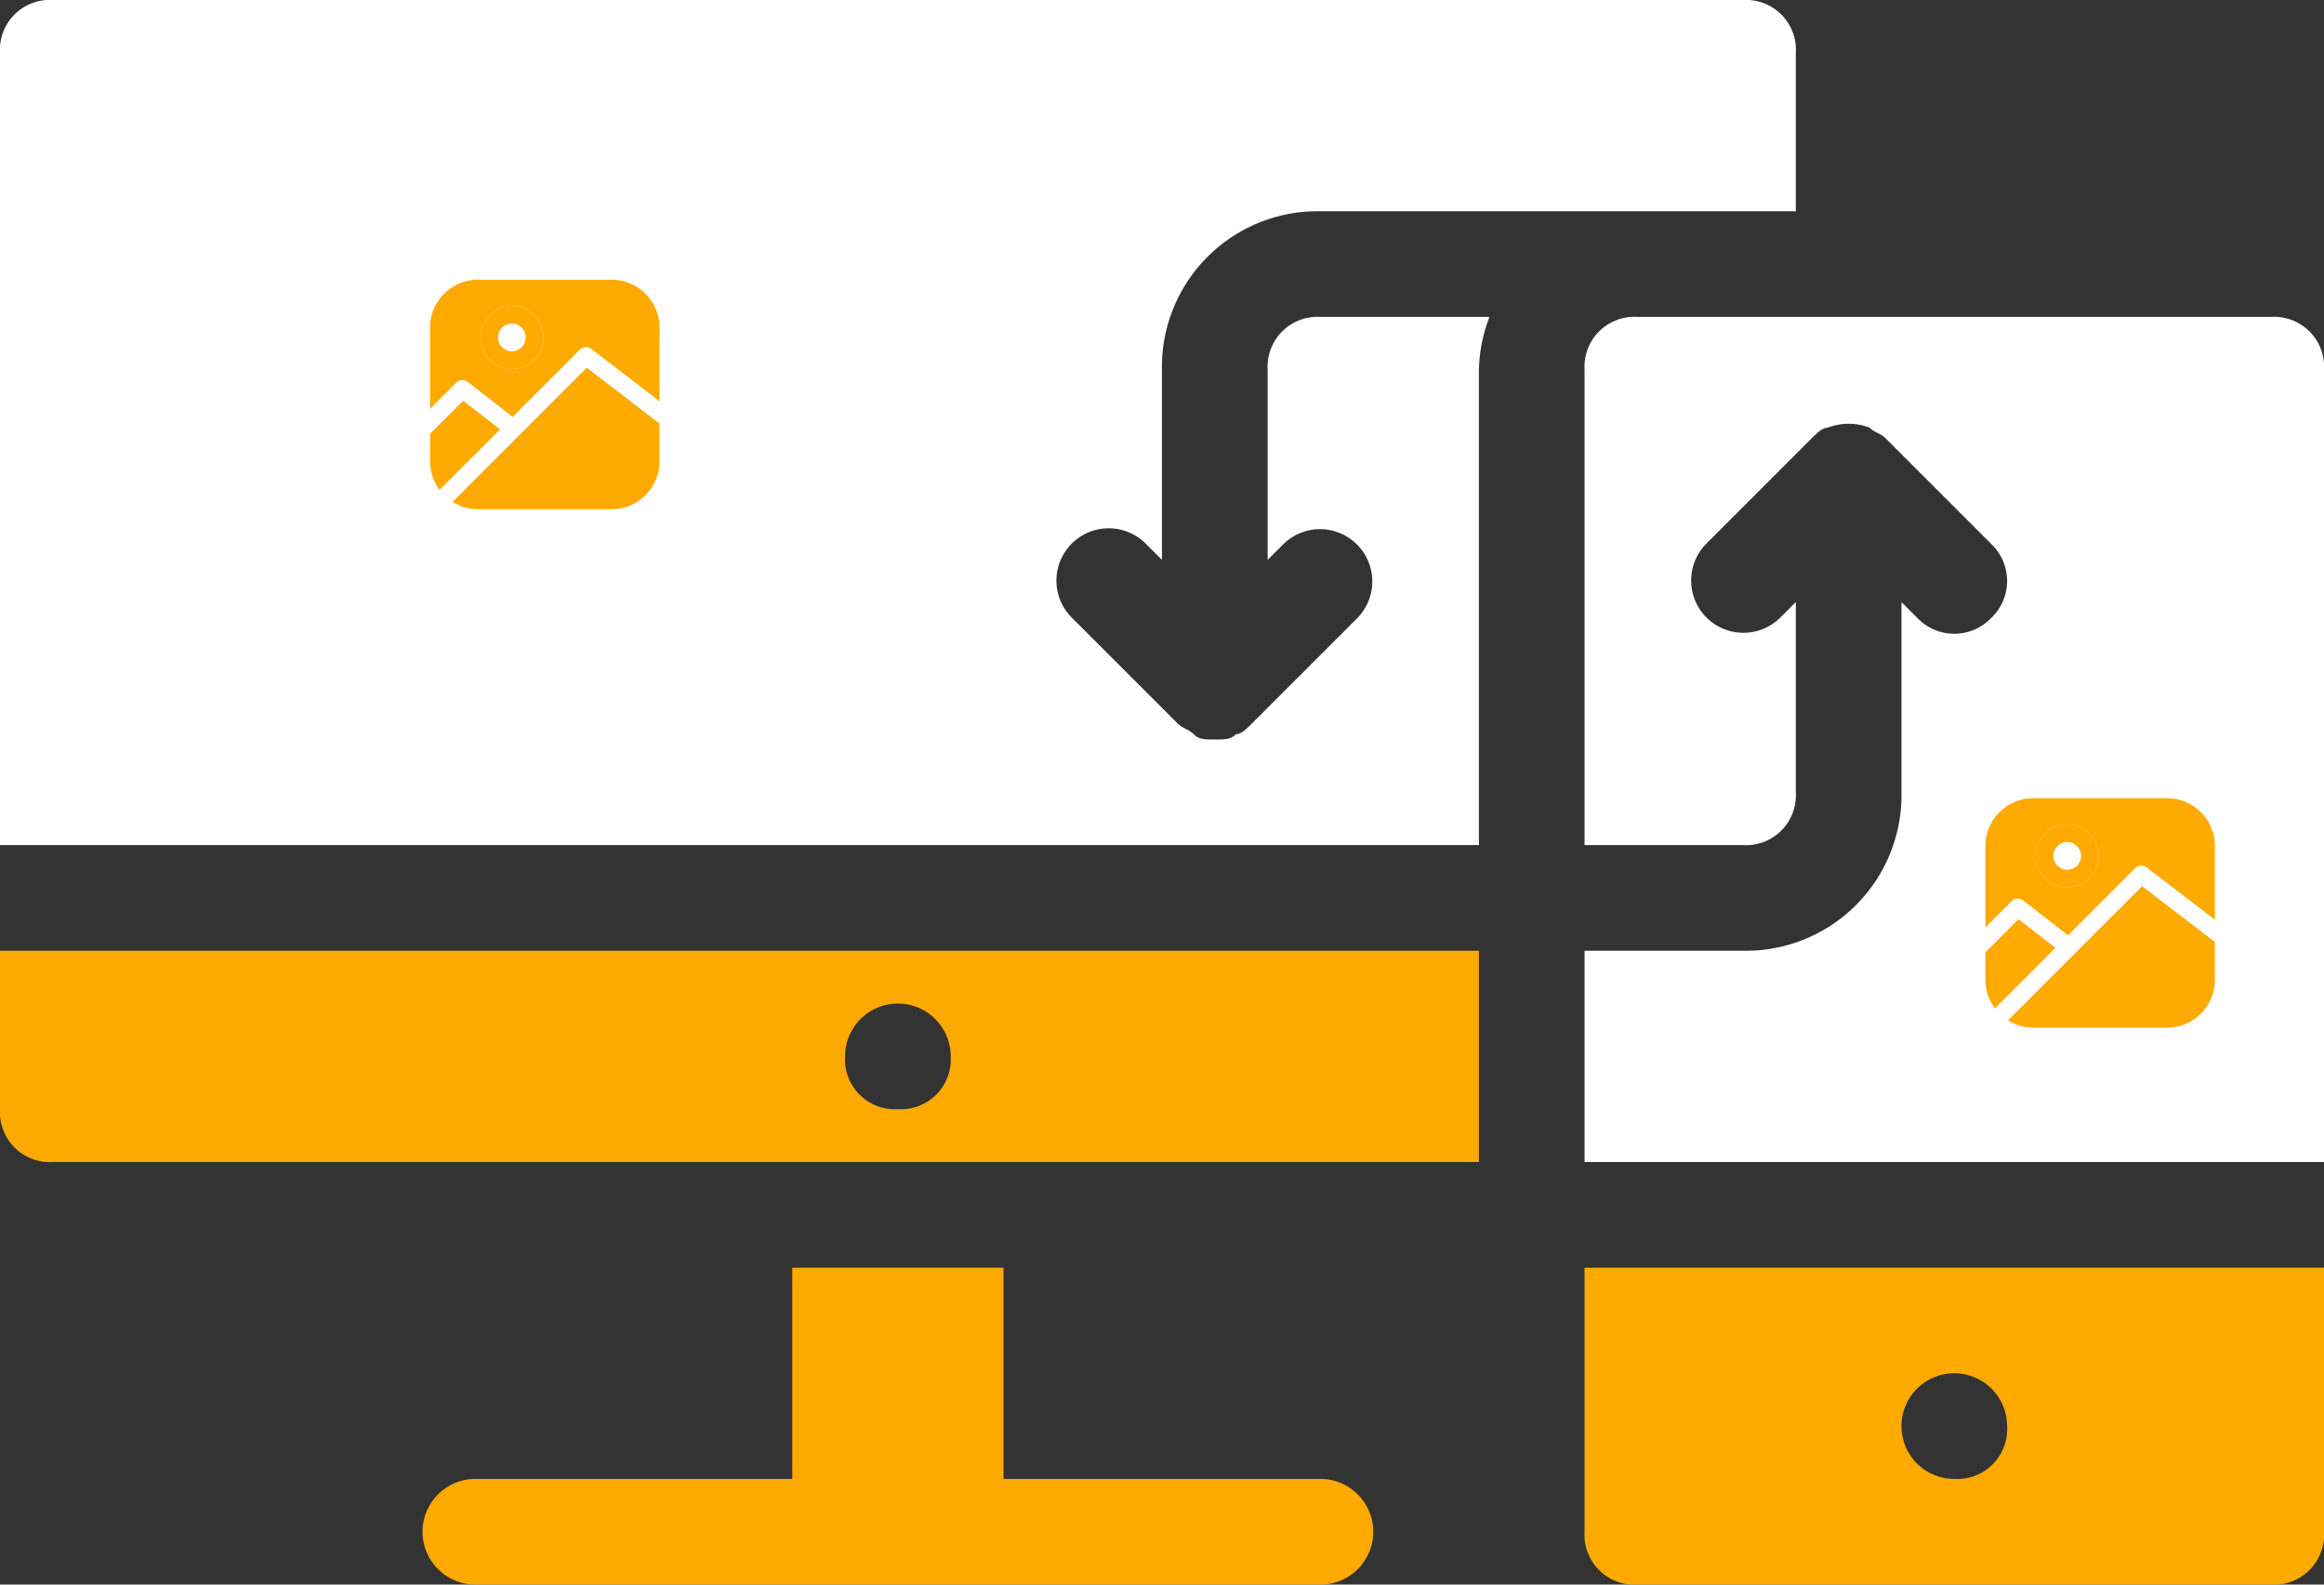 <svg xmlns="http://www.w3.org/2000/svg" width="152.407" height="103.914" viewBox="0 0 152.407 103.914">
  <rect x="0" y="0" width="152.407" height="103.914" fill="#333333" stroke="none"/>
  <g id="Group_2569" data-name="Group 2569" transform="translate(-737.797 -254.043)">
    <g id="Group_2567" data-name="Group 2567" transform="translate(735.097 242.043)">
      <path id="XMLID_785_" d="M2.7,30V40.391a3.273,3.273,0,0,0,3.464,3.464H99.686V30ZM61.584,40.391a3.272,3.272,0,0,1-3.464-3.464,3.464,3.464,0,1,1,6.928,0A3.273,3.273,0,0,1,61.584,40.391Z" transform="translate(0 44.348)" fill="#fa0"/>
      <path id="XMLID_777_" d="M69.584,49.855H48.8V36H34.947V49.855H14.164a3.464,3.464,0,1,0,0,6.928H69.584a3.464,3.464,0,1,0,0-6.928Z" transform="translate(19.71 59.131)" fill="#fa0"/>
      <path id="XMLID_784_" d="M32.7,36V53.319a3.273,3.273,0,0,0,3.464,3.464H77.729a3.273,3.273,0,0,0,3.464-3.464V36ZM56.947,49.855a3.464,3.464,0,1,1,3.464-3.464A3.273,3.273,0,0,1,56.947,49.855Z" transform="translate(73.914 59.131)" fill="#fa0"/>
      <path id="XMLID_754_" d="M77.729,18H36.164A3.273,3.273,0,0,0,32.7,21.464V52.638H43.091a3.273,3.273,0,0,0,3.464-3.464V36.7l-1.039,1.039a3.429,3.429,0,0,1-4.849-4.849l6.928-6.928c.346-.346.693-.693,1.039-.693a3.794,3.794,0,0,1,2.771,0c.346.346.693.346,1.039.693l6.928,6.928a3.348,3.348,0,0,1,0,4.849,3.348,3.348,0,0,1-4.849,0L53.483,36.7v12.47A10.206,10.206,0,0,1,43.091,59.565H32.7V73.421H81.193V21.464A3.272,3.272,0,0,0,77.729,18Z" transform="translate(73.914 14.783)" fill="#fff"/>
      <path id="XMLID_772_" d="M89.295,32.783a3.272,3.272,0,0,0-3.464,3.464v12.47l1.039-1.039a3.429,3.429,0,0,1,4.849,4.849l-6.928,6.928c-.346.346-.693.693-1.039.693-.346.346-.693.346-1.386.346s-1.039,0-1.386-.346-.693-.346-1.039-.693l-6.928-6.928a3.429,3.429,0,1,1,4.849-4.849L78.9,48.716V36.247A10.206,10.206,0,0,1,89.295,25.855h31.174V15.464A3.272,3.272,0,0,0,117.005,12H6.164A3.272,3.272,0,0,0,2.7,15.464V67.421H99.686V36.247a10.248,10.248,0,0,1,.693-3.464Z" transform="translate(0 0)" fill="#fff"/>
    </g>
    <g id="Group_2568" data-name="Group 2568" transform="translate(-4962.613 1597.793)">
      <path id="Path_1681" data-name="Path 1681" d="M6.038,15.32,8.459,17.2,4.493,21.169a3.111,3.111,0,0,1-.561-1.24h0c-.017-.082-.028-.166-.038-.251,0-.022-.007-.043-.01-.066-.011-.107-.016-.215-.016-.324v-1.8Zm8.106-2.164,4.773,3.659v2.472a3.14,3.14,0,0,1-3.147,3.147H7.014c-.1,0-.19-.006-.284-.014l-.089-.01c-.063-.007-.127-.017-.189-.028-.035-.006-.071-.012-.106-.02h0c-.074-.016-.146-.035-.218-.056s-.116-.037-.172-.058l-.047-.017a3.1,3.1,0,0,1-.559-.278ZM9.231,10.265a.907.907,0,1,1-.907.907A.9.9,0,0,1,9.231,10.265Zm0-1.158A2.065,2.065,0,1,0,11.3,11.173,2.074,2.074,0,0,0,9.231,9.107Z" transform="translate(5826.746 -1298.791)" fill="#fa0"/>
      <path id="Path_1736" data-name="Path 1736" d="M6.038,15.32,8.459,17.2,4.493,21.169a3.111,3.111,0,0,1-.561-1.24h0c-.017-.082-.028-.166-.038-.251,0-.022-.007-.043-.01-.066-.011-.107-.016-.215-.016-.324v-1.8Zm8.106-2.164,4.773,3.659v2.472a3.14,3.14,0,0,1-3.147,3.147H7.014c-.1,0-.19-.006-.284-.014l-.089-.01c-.063-.007-.127-.017-.189-.028-.035-.006-.071-.012-.106-.02h0c-.074-.016-.146-.035-.218-.056s-.116-.037-.172-.058l-.047-.017a3.1,3.1,0,0,1-.559-.278ZM9.231,10.265a.907.907,0,1,1-.907.907A.9.9,0,0,1,9.231,10.265Zm0-1.158A2.065,2.065,0,1,0,11.3,11.173,2.074,2.074,0,0,0,9.231,9.107Z" transform="translate(5724.746 -1332.791)" fill="#fa0"/>
      <path id="Path_1689" data-name="Path 1689" d="M9.231,5.59A2.065,2.065,0,1,0,11.3,7.655,2.074,2.074,0,0,0,9.231,5.59ZM7.014,3.867H15.77a3.14,3.14,0,0,1,3.147,3.146v4.826L14.446,8.411a.579.579,0,0,0-.762.05l-4.4,4.4L6.345,10.575a.578.578,0,0,0-.765.048L3.867,12.336V7.013A3.14,3.14,0,0,1,7.014,3.867Z" transform="translate(5826.746 -1295.273)" fill="#fa0"/>
      <path id="Path_1737" data-name="Path 1737" d="M9.231,5.59A2.065,2.065,0,1,0,11.3,7.655,2.074,2.074,0,0,0,9.231,5.59ZM7.014,3.867H15.77a3.14,3.14,0,0,1,3.147,3.146v4.826L14.446,8.411a.579.579,0,0,0-.762.05l-4.4,4.4L6.345,10.575a.578.578,0,0,0-.765.048L3.867,12.336V7.013A3.14,3.14,0,0,1,7.014,3.867Z" transform="translate(5724.746 -1329.273)" fill="#fa0"/>
    </g>
  </g>
</svg>
